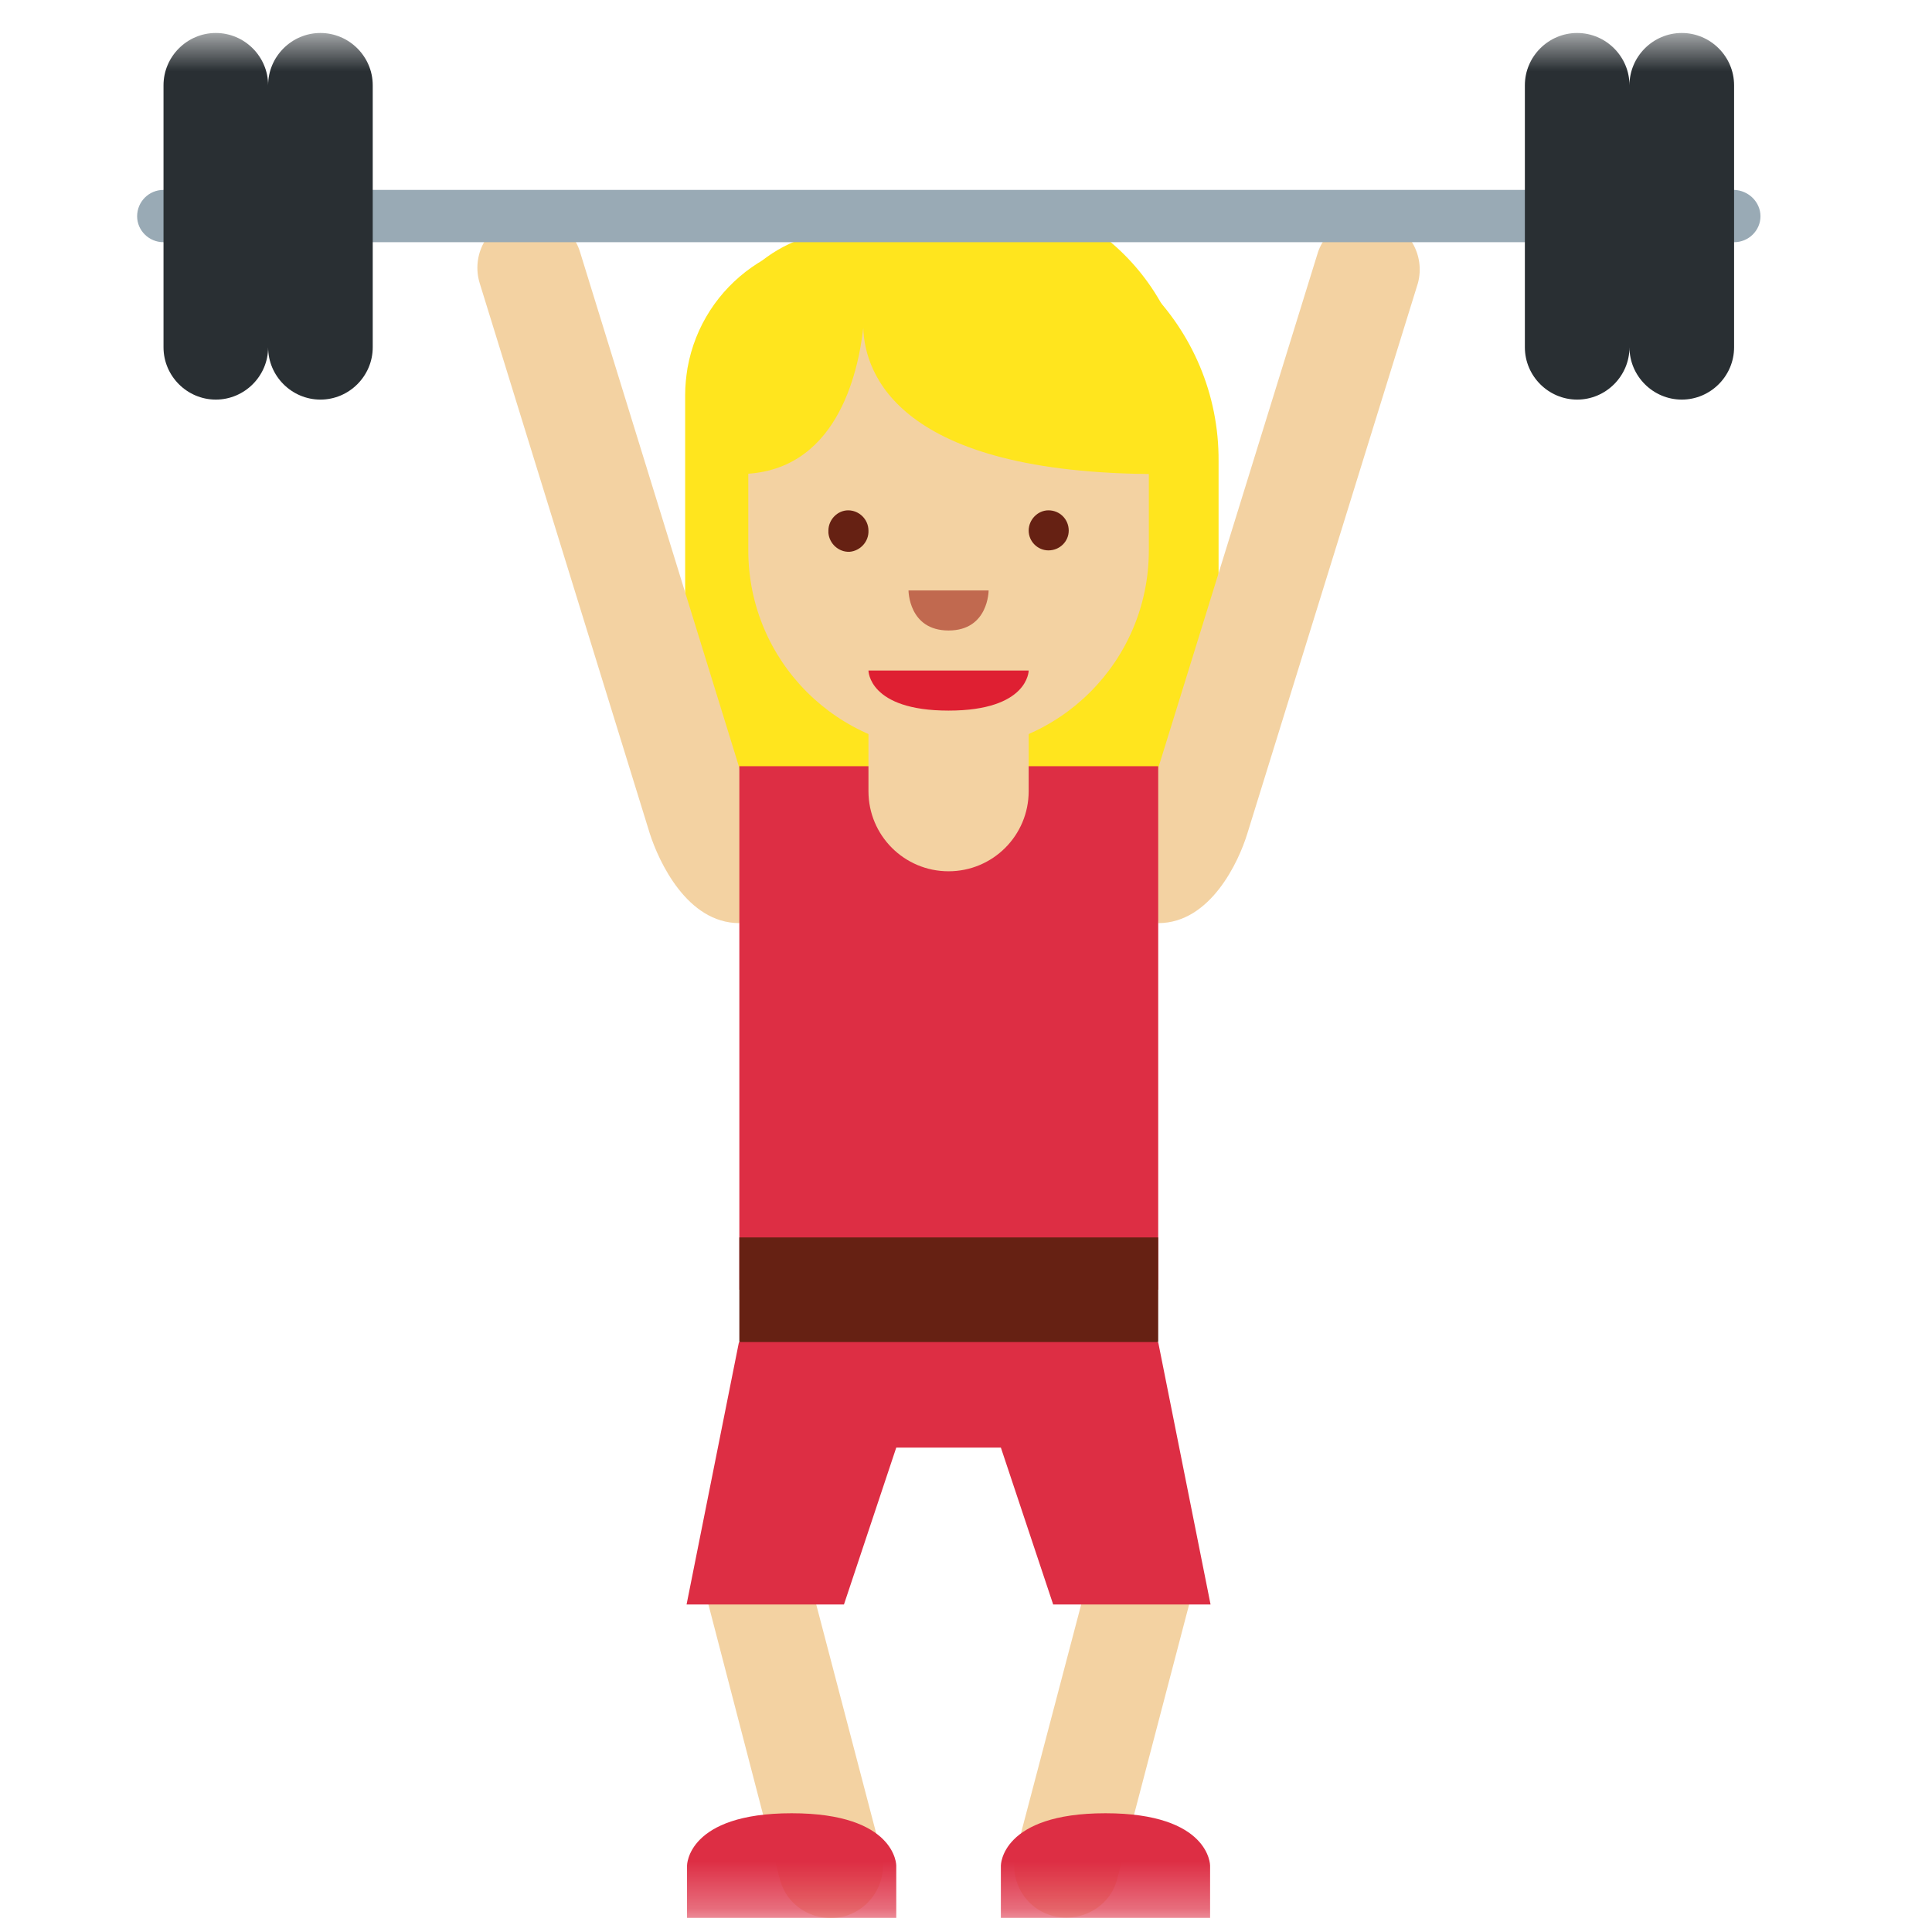 <svg width="41" height="41" viewBox="0 0 41 41" fill="none" xmlns="http://www.w3.org/2000/svg">
<mask id="mask0_104_5157" style="mask-type:luminance" maskUnits="userSpaceOnUse" x="0" y="0" width="41" height="41">
<path d="M40.13 0.7H0.13V40.7H40.13V0.7Z" fill="white"/>
</mask>
<g mask="url(#mask0_104_5157)">
<path d="M20.68 4.6C19.9 4.6 19.12 4.78 18.42 5.12C16.62 4.81 14.91 6.01 14.59 7.81C14.56 8 14.54 8.18 14.54 8.38V14.05H14.55C14.64 17.11 17.14 19.55 20.2 19.55C23.27 19.55 25.77 17.11 25.86 14.05V9.79C25.88 6.93 23.55 4.6 20.68 4.6Z" fill="#FFE51E"/>
</g>
<mask id="mask1_104_5157" style="mask-type:luminance" maskUnits="userSpaceOnUse" x="0" y="0" width="41" height="41">
<path d="M40.13 0.7H0.13V40.7H40.13V0.7Z" fill="white"/>
</mask>
<g mask="url(#mask1_104_5157)">
<path d="M24.35 17.04C24.17 17.63 24.58 19.59 24.58 19.59C25.69 19.59 26.29 18.28 26.47 17.69L30.09 6.01C30.25 5.42 29.9 4.81 29.31 4.64C28.75 4.49 28.16 4.8 27.97 5.35L24.35 17.04ZM15.92 17.04C16.1 17.63 15.69 19.59 15.69 19.59C14.58 19.59 13.98 18.28 13.79 17.69L10.18 6.01C10 5.42 10.33 4.8 10.92 4.62C11.51 4.43 12.13 4.76 12.31 5.35L15.92 17.04ZM21.56 39.31C21.4 39.9 21.76 40.51 22.35 40.66C22.95 40.81 23.56 40.46 23.71 39.87L25.4 33.42C25.56 32.82 25.2 32.22 24.61 32.06C24.02 31.9 23.41 32.26 23.26 32.85L21.56 39.31ZM16.55 39.88C16.7 40.47 17.31 40.82 17.91 40.67C18.5 40.51 18.86 39.9 18.7 39.31L17.01 32.86C16.85 32.27 16.25 31.92 15.66 32.07C15.07 32.23 14.71 32.83 14.87 33.42L16.55 39.88Z" fill="#F3D2A2"/>
</g>
<mask id="mask2_104_5157" style="mask-type:luminance" maskUnits="userSpaceOnUse" x="0" y="0" width="41" height="41">
<path d="M40.13 0.7H0.13V40.7H40.13V0.7Z" fill="white"/>
</mask>
<g mask="url(#mask2_104_5157)">
<path d="M20.56 4.04C19.55 4.04 18.62 4.36 17.86 4.9C16.28 4.98 15.04 6.28 15.04 7.86C15.04 9.17 15.04 10.82 16.77 11.44C17.65 12.66 19.06 13.39 20.56 13.39C23.14 13.39 25.24 11.3 25.24 8.72C25.23 6.13 23.14 4.04 20.56 4.04Z" fill="#FFE51E"/>
</g>
<mask id="mask3_104_5157" style="mask-type:luminance" maskUnits="userSpaceOnUse" x="0" y="0" width="41" height="41">
<path d="M40.13 0.7H0.13V40.7H40.13V0.7Z" fill="white"/>
</mask>
<g mask="url(#mask3_104_5157)">
<path d="M21.24 40.7V39.59C21.24 39.59 21.24 38.48 23.46 38.48C25.68 38.48 25.68 39.59 25.68 39.59V40.7H21.24ZM14.58 40.7V39.59C14.58 39.59 14.58 38.48 16.8 38.48C19.02 38.48 19.02 39.59 19.02 39.59V40.7H14.58ZM21.24 26.26H19.02L15.68 28.49L14.57 34.05H17.91L19.02 30.72H21.24L22.35 34.05H25.69L24.58 28.49L21.24 26.26Z" fill="#DD2E44"/>
</g>
<mask id="mask4_104_5157" style="mask-type:luminance" maskUnits="userSpaceOnUse" x="0" y="0" width="41" height="41">
<path d="M40.13 0.7H0.13V40.7H40.13V0.7Z" fill="white"/>
</mask>
<g mask="url(#mask4_104_5157)">
<path d="M24.579 16.26H15.69V27.37H24.579V16.26Z" fill="#DD2E44"/>
</g>
<mask id="mask5_104_5157" style="mask-type:luminance" maskUnits="userSpaceOnUse" x="0" y="0" width="41" height="41">
<path d="M40.13 0.7H0.13V40.7H40.13V0.7Z" fill="white"/>
</mask>
<g mask="url(#mask5_104_5157)">
<path d="M18.43 14.5V16.79C18.43 17.73 19.19 18.49 20.13 18.49C21.07 18.49 21.83 17.73 21.83 16.79V14.5H18.43Z" fill="#F3D2A2"/>
</g>
<mask id="mask6_104_5157" style="mask-type:luminance" maskUnits="userSpaceOnUse" x="0" y="0" width="41" height="41">
<path d="M40.13 0.7H0.13V40.7H40.13V0.7Z" fill="white"/>
</mask>
<g mask="url(#mask6_104_5157)">
<path d="M24.38 6.58H15.88V11.68C15.88 14.03 17.78 15.93 20.13 15.93C22.48 15.93 24.38 14.03 24.38 11.68V6.58Z" fill="#F3D2A2"/>
</g>
<mask id="mask7_104_5157" style="mask-type:luminance" maskUnits="userSpaceOnUse" x="0" y="0" width="41" height="41">
<path d="M40.13 0.7H0.13V40.7H40.13V0.7Z" fill="white"/>
</mask>
<g mask="url(#mask7_104_5157)">
<path d="M18.35 6.5H15.68V10.06C17.75 10.06 18.21 7.92 18.32 6.96C18.35 7.92 19.05 10.06 24.58 10.06V6.5H18.35Z" fill="#FFE51E"/>
</g>
<mask id="mask8_104_5157" style="mask-type:luminance" maskUnits="userSpaceOnUse" x="0" y="0" width="41" height="41">
<path d="M40.13 0.7H0.13V40.7H40.13V0.7Z" fill="white"/>
</mask>
<g mask="url(#mask8_104_5157)">
<path d="M21.83 14.23H18.43C18.43 14.23 18.43 15.08 20.13 15.08C21.83 15.08 21.83 14.23 21.83 14.23Z" fill="#DF1F32"/>
</g>
<mask id="mask9_104_5157" style="mask-type:luminance" maskUnits="userSpaceOnUse" x="0" y="0" width="41" height="41">
<path d="M40.13 0.7H0.13V40.7H40.13V0.7Z" fill="white"/>
</mask>
<g mask="url(#mask9_104_5157)">
<path d="M22.68 11.26C22.68 11.49 22.49 11.68 22.25 11.68C22.02 11.68 21.83 11.49 21.83 11.26C21.83 11.03 22.02 10.83 22.25 10.83C22.49 10.83 22.68 11.02 22.68 11.26ZM18.43 11.26C18.44 11.49 18.26 11.69 18.03 11.71C17.8 11.72 17.6 11.54 17.58 11.31C17.58 11.29 17.58 11.28 17.58 11.26C17.58 11.03 17.77 10.83 18 10.83C18.23 10.83 18.43 11.02 18.43 11.26Z" fill="#662113"/>
</g>
<mask id="mask10_104_5157" style="mask-type:luminance" maskUnits="userSpaceOnUse" x="0" y="0" width="41" height="41">
<path d="M40.13 0.7H0.13V40.7H40.13V0.7Z" fill="white"/>
</mask>
<g mask="url(#mask10_104_5157)">
<path d="M19.28 12.53H20.98C20.98 12.53 20.98 13.38 20.13 13.38C19.28 13.38 19.28 12.53 19.28 12.53Z" fill="#C1694F"/>
</g>
<mask id="mask11_104_5157" style="mask-type:luminance" maskUnits="userSpaceOnUse" x="0" y="0" width="41" height="41">
<path d="M40.13 0.7H0.13V40.7H40.13V0.7Z" fill="white"/>
</mask>
<g mask="url(#mask11_104_5157)">
<path d="M24.579 26.26H15.69V28.48H24.579V26.26Z" fill="#662113"/>
</g>
<mask id="mask12_104_5157" style="mask-type:luminance" maskUnits="userSpaceOnUse" x="0" y="0" width="41" height="41">
<path d="M40.13 0.7H0.13V40.7H40.13V0.7Z" fill="white"/>
</mask>
<g mask="url(#mask12_104_5157)">
<path d="M37.36 4.59C37.36 4.89 37.11 5.14 36.8 5.14H3.47C3.16 5.14 2.91 4.89 2.91 4.59C2.91 4.28 3.16 4.03 3.47 4.03H36.8C37.11 4.04 37.36 4.29 37.36 4.59Z" fill="#99AAB5"/>
</g>
<mask id="mask13_104_5157" style="mask-type:luminance" maskUnits="userSpaceOnUse" x="0" y="0" width="41" height="41">
<path d="M40.13 0.7H0.13V40.7H40.13V0.7Z" fill="white"/>
</mask>
<g mask="url(#mask13_104_5157)">
<path d="M6.8 0.7C6.19 0.7 5.69 1.2 5.69 1.81C5.69 1.2 5.19 0.7 4.58 0.7C3.97 0.7 3.47 1.2 3.47 1.81V7.37C3.47 7.98 3.97 8.48 4.58 8.48C5.19 8.48 5.69 7.98 5.69 7.37C5.69 7.98 6.19 8.48 6.8 8.48C7.41 8.48 7.91 7.98 7.91 7.37V1.81C7.91 1.2 7.41 0.7 6.8 0.7ZM35.69 0.7C35.08 0.7 34.58 1.2 34.58 1.81C34.58 1.2 34.08 0.7 33.47 0.7C32.86 0.7 32.36 1.2 32.36 1.81V7.37C32.36 7.98 32.86 8.48 33.47 8.48C34.08 8.48 34.58 7.98 34.58 7.37C34.58 7.98 35.08 8.48 35.69 8.48C36.3 8.48 36.8 7.98 36.8 7.37V1.81C36.8 1.2 36.3 0.7 35.69 0.7Z" fill="#292F33"/>
</g>
</svg>
